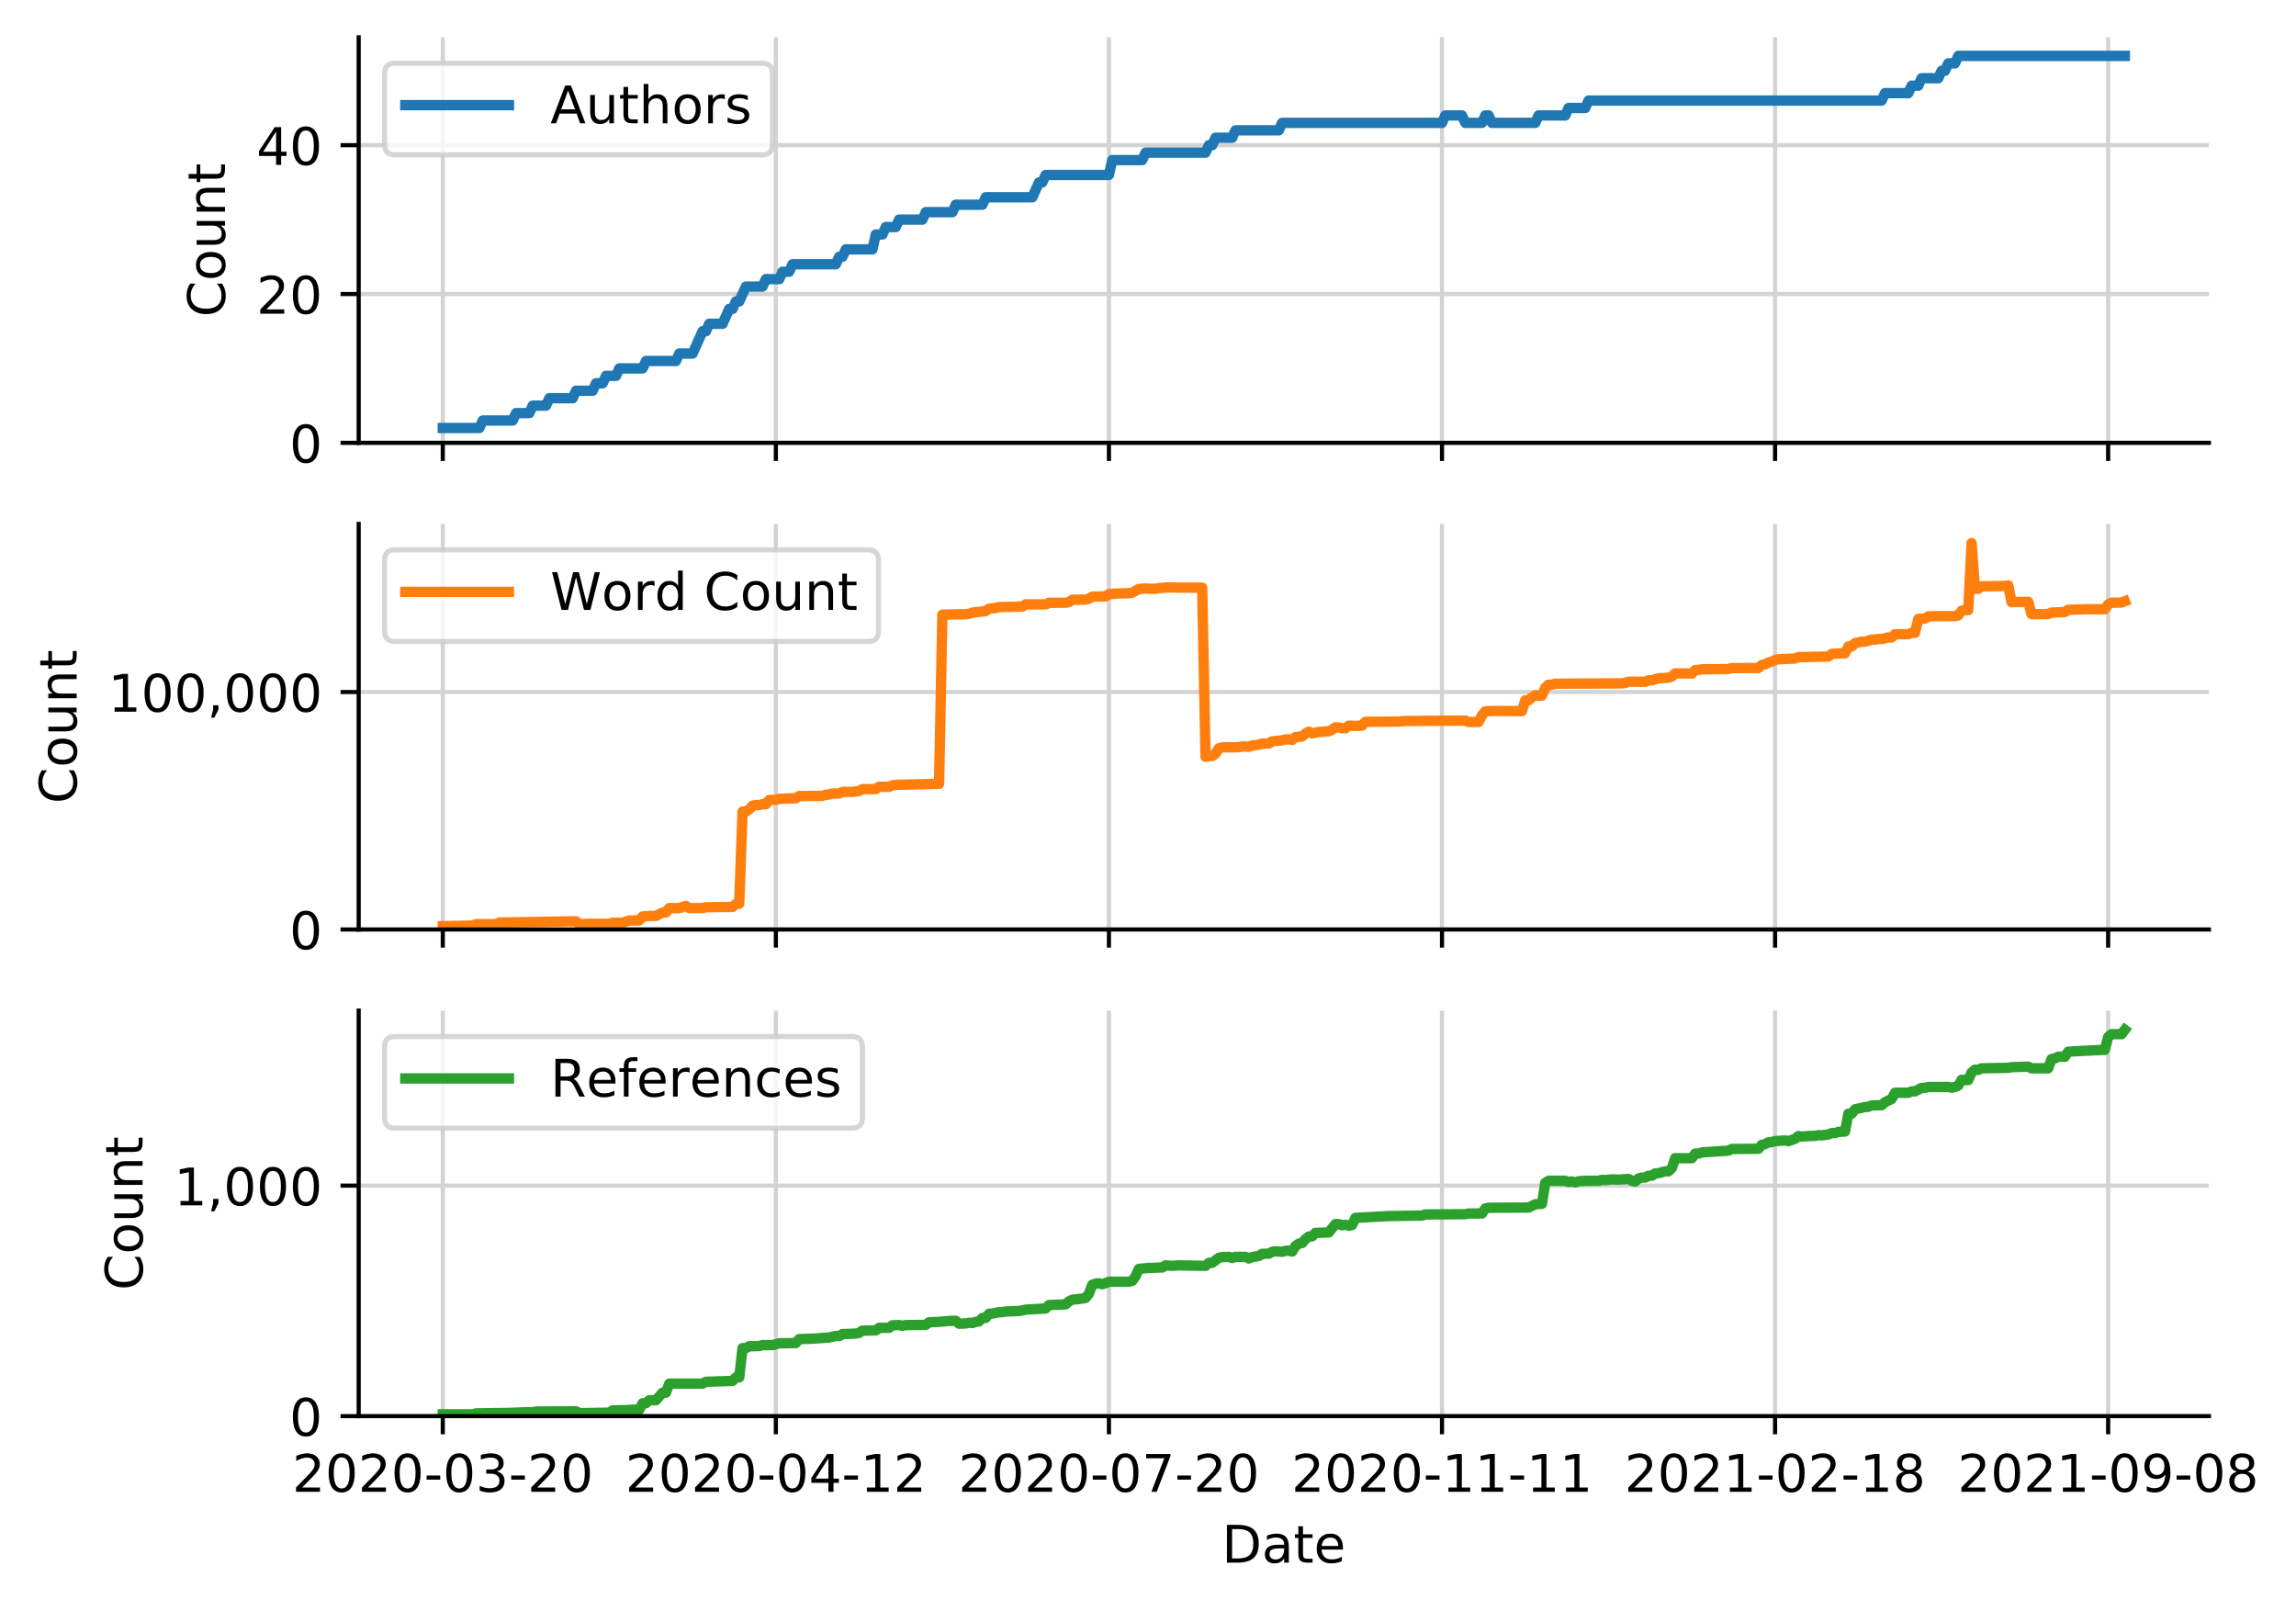 <?xml version="1.0" encoding="utf-8" standalone="no"?>
<!DOCTYPE svg PUBLIC "-//W3C//DTD SVG 1.1//EN"
  "http://www.w3.org/Graphics/SVG/1.1/DTD/svg11.dtd">
<!-- Created with matplotlib (https://matplotlib.org/) -->
<svg height="310.868pt" version="1.1" viewBox="0 0 443.162 310.868" width="443.162pt" xmlns="http://www.w3.org/2000/svg" xmlns:xlink="http://www.w3.org/1999/xlink">
 <defs>
  <style type="text/css">
*{stroke-linecap:butt;stroke-linejoin:round;}
  </style>
 </defs>
 <g id="figure_1">
  <g id="patch_1">
   <path d="M 0 310.868 
L 443.162 310.868 
L 443.162 0 
L 0 0 
z
" style="fill:#ffffff;"/>
  </g>
  <g id="axes_1">
   <g id="patch_2">
    <path d="M 69.231 85.468 
L 426.351 85.468 
L 426.351 7.2 
L 69.231 7.2 
z
" style="fill:#ffffff;"/>
   </g>
   <g id="matplotlib.axis_1">
    <g id="xtick_1">
     <g id="line2d_1">
      <path clip-path="url(#pc5d08b045d)" d="M 85.464 85.468 
L 85.464 7.2 
" style="fill:none;stroke:#d3d3d3;stroke-linecap:square;stroke-width:0.8;"/>
     </g>
     <g id="line2d_2">
      <defs>
       <path d="M 0 0 
L 0 3.5 
" id="m81f3819a8d" style="stroke:#000000;stroke-width:0.8;"/>
      </defs>
      <g>
       <use style="stroke:#000000;stroke-width:0.8;" x="85.464" xlink:href="#m81f3819a8d" y="85.468"/>
      </g>
     </g>
    </g>
    <g id="xtick_2">
     <g id="line2d_3">
      <path clip-path="url(#pc5d08b045d)" d="M 149.752 85.468 
L 149.752 7.2 
" style="fill:none;stroke:#d3d3d3;stroke-linecap:square;stroke-width:0.8;"/>
     </g>
     <g id="line2d_4">
      <g>
       <use style="stroke:#000000;stroke-width:0.8;" x="149.752" xlink:href="#m81f3819a8d" y="85.468"/>
      </g>
     </g>
    </g>
    <g id="xtick_3">
     <g id="line2d_5">
      <path clip-path="url(#pc5d08b045d)" d="M 214.04 85.468 
L 214.04 7.2 
" style="fill:none;stroke:#d3d3d3;stroke-linecap:square;stroke-width:0.8;"/>
     </g>
     <g id="line2d_6">
      <g>
       <use style="stroke:#000000;stroke-width:0.8;" x="214.04" xlink:href="#m81f3819a8d" y="85.468"/>
      </g>
     </g>
    </g>
    <g id="xtick_4">
     <g id="line2d_7">
      <path clip-path="url(#pc5d08b045d)" d="M 278.328 85.468 
L 278.328 7.2 
" style="fill:none;stroke:#d3d3d3;stroke-linecap:square;stroke-width:0.8;"/>
     </g>
     <g id="line2d_8">
      <g>
       <use style="stroke:#000000;stroke-width:0.8;" x="278.328" xlink:href="#m81f3819a8d" y="85.468"/>
      </g>
     </g>
    </g>
    <g id="xtick_5">
     <g id="line2d_9">
      <path clip-path="url(#pc5d08b045d)" d="M 342.616 85.468 
L 342.616 7.2 
" style="fill:none;stroke:#d3d3d3;stroke-linecap:square;stroke-width:0.8;"/>
     </g>
     <g id="line2d_10">
      <g>
       <use style="stroke:#000000;stroke-width:0.8;" x="342.616" xlink:href="#m81f3819a8d" y="85.468"/>
      </g>
     </g>
    </g>
    <g id="xtick_6">
     <g id="line2d_11">
      <path clip-path="url(#pc5d08b045d)" d="M 406.904 85.468 
L 406.904 7.2 
" style="fill:none;stroke:#d3d3d3;stroke-linecap:square;stroke-width:0.8;"/>
     </g>
     <g id="line2d_12">
      <g>
       <use style="stroke:#000000;stroke-width:0.8;" x="406.904" xlink:href="#m81f3819a8d" y="85.468"/>
      </g>
     </g>
    </g>
   </g>
   <g id="matplotlib.axis_2">
    <g id="ytick_1">
     <g id="line2d_13">
      <path clip-path="url(#pc5d08b045d)" d="M 69.231 85.468 
L 426.351 85.468 
" style="fill:none;stroke:#d3d3d3;stroke-linecap:square;stroke-width:0.8;"/>
     </g>
     <g id="line2d_14">
      <defs>
       <path d="M 0 0 
L -3.5 0 
" id="mcc46176c40" style="stroke:#000000;stroke-width:0.8;"/>
      </defs>
      <g>
       <use style="stroke:#000000;stroke-width:0.8;" x="69.231" xlink:href="#mcc46176c40" y="85.468"/>
      </g>
     </g>
     <g id="text_1">
      <!-- 0 -->
      <defs>
       <path d="M 31.781 66.406 
Q 24.172 66.406 20.328 58.906 
Q 16.5 51.422 16.5 36.375 
Q 16.5 21.391 20.328 13.891 
Q 24.172 6.391 31.781 6.391 
Q 39.453 6.391 43.281 13.891 
Q 47.125 21.391 47.125 36.375 
Q 47.125 51.422 43.281 58.906 
Q 39.453 66.406 31.781 66.406 
z
M 31.781 74.219 
Q 44.047 74.219 50.516 64.516 
Q 56.984 54.828 56.984 36.375 
Q 56.984 17.969 50.516 8.266 
Q 44.047 -1.422 31.781 -1.422 
Q 19.531 -1.422 13.062 8.266 
Q 6.594 17.969 6.594 36.375 
Q 6.594 54.828 13.062 64.516 
Q 19.531 74.219 31.781 74.219 
z
" id="DejaVuSans-48"/>
      </defs>
      <g transform="translate(55.869 89.267)scale(0.1 -0.1)">
       <use xlink:href="#DejaVuSans-48"/>
      </g>
     </g>
    </g>
    <g id="ytick_2">
     <g id="line2d_15">
      <path clip-path="url(#pc5d08b045d)" d="M 69.231 56.746 
L 426.351 56.746 
" style="fill:none;stroke:#d3d3d3;stroke-linecap:square;stroke-width:0.8;"/>
     </g>
     <g id="line2d_16">
      <g>
       <use style="stroke:#000000;stroke-width:0.8;" x="69.231" xlink:href="#mcc46176c40" y="56.746"/>
      </g>
     </g>
     <g id="text_2">
      <!-- 20 -->
      <defs>
       <path d="M 19.188 8.297 
L 53.609 8.297 
L 53.609 0 
L 7.328 0 
L 7.328 8.297 
Q 12.938 14.109 22.625 23.891 
Q 32.328 33.688 34.812 36.531 
Q 39.547 41.844 41.422 45.531 
Q 43.312 49.219 43.312 52.781 
Q 43.312 58.594 39.234 62.25 
Q 35.156 65.922 28.609 65.922 
Q 23.969 65.922 18.812 64.312 
Q 13.672 62.703 7.812 59.422 
L 7.812 69.391 
Q 13.766 71.781 18.938 73 
Q 24.125 74.219 28.422 74.219 
Q 39.75 74.219 46.484 68.547 
Q 53.219 62.891 53.219 53.422 
Q 53.219 48.922 51.531 44.891 
Q 49.859 40.875 45.406 35.406 
Q 44.188 33.984 37.641 27.219 
Q 31.109 20.453 19.188 8.297 
z
" id="DejaVuSans-50"/>
      </defs>
      <g transform="translate(49.506 60.545)scale(0.1 -0.1)">
       <use xlink:href="#DejaVuSans-50"/>
       <use x="63.623" xlink:href="#DejaVuSans-48"/>
      </g>
     </g>
    </g>
    <g id="ytick_3">
     <g id="line2d_17">
      <path clip-path="url(#pc5d08b045d)" d="M 69.231 28.024 
L 426.351 28.024 
" style="fill:none;stroke:#d3d3d3;stroke-linecap:square;stroke-width:0.8;"/>
     </g>
     <g id="line2d_18">
      <g>
       <use style="stroke:#000000;stroke-width:0.8;" x="69.231" xlink:href="#mcc46176c40" y="28.024"/>
      </g>
     </g>
     <g id="text_3">
      <!-- 40 -->
      <defs>
       <path d="M 37.797 64.312 
L 12.891 25.391 
L 37.797 25.391 
z
M 35.203 72.906 
L 47.609 72.906 
L 47.609 25.391 
L 58.016 25.391 
L 58.016 17.188 
L 47.609 17.188 
L 47.609 0 
L 37.797 0 
L 37.797 17.188 
L 4.891 17.188 
L 4.891 26.703 
z
" id="DejaVuSans-52"/>
      </defs>
      <g transform="translate(49.506 31.823)scale(0.1 -0.1)">
       <use xlink:href="#DejaVuSans-52"/>
       <use x="63.623" xlink:href="#DejaVuSans-48"/>
      </g>
     </g>
    </g>
    <g id="text_4">
     <!-- Count -->
     <defs>
      <path d="M 64.406 67.281 
L 64.406 56.891 
Q 59.422 61.531 53.781 63.812 
Q 48.141 66.109 41.797 66.109 
Q 29.297 66.109 22.656 58.469 
Q 16.016 50.828 16.016 36.375 
Q 16.016 21.969 22.656 14.328 
Q 29.297 6.688 41.797 6.688 
Q 48.141 6.688 53.781 8.984 
Q 59.422 11.281 64.406 15.922 
L 64.406 5.609 
Q 59.234 2.094 53.438 0.328 
Q 47.656 -1.422 41.219 -1.422 
Q 24.656 -1.422 15.125 8.703 
Q 5.609 18.844 5.609 36.375 
Q 5.609 53.953 15.125 64.078 
Q 24.656 74.219 41.219 74.219 
Q 47.75 74.219 53.531 72.484 
Q 59.328 70.75 64.406 67.281 
z
" id="DejaVuSans-67"/>
      <path d="M 30.609 48.391 
Q 23.391 48.391 19.188 42.75 
Q 14.984 37.109 14.984 27.297 
Q 14.984 17.484 19.156 11.844 
Q 23.344 6.203 30.609 6.203 
Q 37.797 6.203 41.984 11.859 
Q 46.188 17.531 46.188 27.297 
Q 46.188 37.016 41.984 42.703 
Q 37.797 48.391 30.609 48.391 
z
M 30.609 56 
Q 42.328 56 49.016 48.375 
Q 55.719 40.766 55.719 27.297 
Q 55.719 13.875 49.016 6.219 
Q 42.328 -1.422 30.609 -1.422 
Q 18.844 -1.422 12.172 6.219 
Q 5.516 13.875 5.516 27.297 
Q 5.516 40.766 12.172 48.375 
Q 18.844 56 30.609 56 
z
" id="DejaVuSans-111"/>
      <path d="M 8.5 21.578 
L 8.5 54.688 
L 17.484 54.688 
L 17.484 21.922 
Q 17.484 14.156 20.5 10.266 
Q 23.531 6.391 29.594 6.391 
Q 36.859 6.391 41.078 11.031 
Q 45.312 15.672 45.312 23.688 
L 45.312 54.688 
L 54.297 54.688 
L 54.297 0 
L 45.312 0 
L 45.312 8.406 
Q 42.047 3.422 37.719 1 
Q 33.406 -1.422 27.688 -1.422 
Q 18.266 -1.422 13.375 4.438 
Q 8.5 10.297 8.5 21.578 
z
M 31.109 56 
z
" id="DejaVuSans-117"/>
      <path d="M 54.891 33.016 
L 54.891 0 
L 45.906 0 
L 45.906 32.719 
Q 45.906 40.484 42.875 44.328 
Q 39.844 48.188 33.797 48.188 
Q 26.516 48.188 22.312 43.547 
Q 18.109 38.922 18.109 30.906 
L 18.109 0 
L 9.078 0 
L 9.078 54.688 
L 18.109 54.688 
L 18.109 46.188 
Q 21.344 51.125 25.703 53.562 
Q 30.078 56 35.797 56 
Q 45.219 56 50.047 50.172 
Q 54.891 44.344 54.891 33.016 
z
" id="DejaVuSans-110"/>
      <path d="M 18.312 70.219 
L 18.312 54.688 
L 36.812 54.688 
L 36.812 47.703 
L 18.312 47.703 
L 18.312 18.016 
Q 18.312 11.328 20.141 9.422 
Q 21.969 7.516 27.594 7.516 
L 36.812 7.516 
L 36.812 0 
L 27.594 0 
Q 17.188 0 13.234 3.875 
Q 9.281 7.766 9.281 18.016 
L 9.281 47.703 
L 2.688 47.703 
L 2.688 54.688 
L 9.281 54.688 
L 9.281 70.219 
z
" id="DejaVuSans-116"/>
     </defs>
     <g transform="translate(43.427 61.183)rotate(-90)scale(0.1 -0.1)">
      <use xlink:href="#DejaVuSans-67"/>
      <use x="69.824" xlink:href="#DejaVuSans-111"/>
      <use x="131.006" xlink:href="#DejaVuSans-117"/>
      <use x="194.385" xlink:href="#DejaVuSans-110"/>
      <use x="257.764" xlink:href="#DejaVuSans-116"/>
     </g>
    </g>
   </g>
   <g id="line2d_19">
    <path clip-path="url(#pc5d08b045d)" d="M 85.464 82.596 
L 92.536 82.596 
L 93.179 81.16 
L 98.964 81.16 
L 99.607 79.724 
L 102.179 79.724 
L 102.822 78.288 
L 105.393 78.288 
L 106.036 76.852 
L 110.536 76.852 
L 111.179 75.415 
L 114.394 75.415 
L 115.036 73.979 
L 116.322 73.979 
L 116.965 72.543 
L 118.894 72.543 
L 119.537 71.107 
L 124.037 71.107 
L 124.68 69.671 
L 130.466 69.671 
L 131.108 68.235 
L 133.68 68.235 
L 135.609 63.927 
L 136.252 63.927 
L 136.894 62.49 
L 139.466 62.49 
L 140.752 59.618 
L 141.395 59.618 
L 142.037 58.182 
L 142.68 58.182 
L 143.966 55.31 
L 147.18 55.31 
L 147.823 53.874 
L 150.395 53.874 
L 151.038 52.438 
L 152.324 52.438 
L 152.966 51.001 
L 161.324 51.001 
L 161.967 49.565 
L 162.61 49.565 
L 163.252 48.129 
L 168.396 48.129 
L 169.038 45.257 
L 170.324 45.257 
L 170.967 43.821 
L 172.896 43.821 
L 173.539 42.385 
L 178.039 42.385 
L 178.682 40.949 
L 183.825 40.949 
L 184.468 39.513 
L 189.611 39.513 
L 190.253 38.076 
L 199.254 38.076 
L 200.54 35.204 
L 201.182 35.204 
L 201.825 33.768 
L 214.04 33.768 
L 214.683 30.896 
L 220.469 30.896 
L 221.112 29.46 
L 232.684 29.46 
L 233.326 28.024 
L 233.969 28.024 
L 234.612 26.588 
L 237.827 26.588 
L 238.469 25.151 
L 246.827 25.151 
L 247.47 23.715 
L 278.328 23.715 
L 278.971 22.279 
L 282.185 22.279 
L 282.828 23.715 
L 286.043 23.715 
L 286.686 22.279 
L 287.328 22.279 
L 287.971 23.715 
L 296.329 23.715 
L 296.972 22.279 
L 302.115 22.279 
L 302.758 20.843 
L 305.972 20.843 
L 306.615 19.407 
L 363.188 19.407 
L 363.831 17.971 
L 368.331 17.971 
L 368.974 16.535 
L 370.26 16.535 
L 370.903 15.099 
L 374.117 15.099 
L 374.76 13.663 
L 375.403 13.663 
L 376.046 12.226 
L 377.332 12.226 
L 377.975 10.79 
L 410.119 10.79 
L 410.119 10.79 
" style="fill:none;stroke:#1f77b4;stroke-linecap:square;stroke-width:2;"/>
   </g>
   <g id="patch_3">
    <path d="M 69.231 85.468 
L 69.231 7.2 
" style="fill:none;stroke:#000000;stroke-linecap:square;stroke-linejoin:miter;stroke-width:0.8;"/>
   </g>
   <g id="patch_4">
    <path d="M 69.231 85.468 
L 426.351 85.468 
" style="fill:none;stroke:#000000;stroke-linecap:square;stroke-linejoin:miter;stroke-width:0.8;"/>
   </g>
   <g id="legend_1">
    <g id="patch_5">
     <path d="M 76.231 29.878 
L 147.106 29.878 
Q 149.106 29.878 149.106 27.878 
L 149.106 14.2 
Q 149.106 12.2 147.106 12.2 
L 76.231 12.2 
Q 74.231 12.2 74.231 14.2 
L 74.231 27.878 
Q 74.231 29.878 76.231 29.878 
z
" style="fill:#ffffff;opacity:0.8;stroke:#cccccc;stroke-linejoin:miter;"/>
    </g>
    <g id="line2d_20">
     <path d="M 78.231 20.298 
L 98.231 20.298 
" style="fill:none;stroke:#1f77b4;stroke-linecap:square;stroke-width:2;"/>
    </g>
    <g id="line2d_21"/>
    <g id="text_5">
     <!-- Authors -->
     <defs>
      <path d="M 34.188 63.188 
L 20.797 26.906 
L 47.609 26.906 
z
M 28.609 72.906 
L 39.797 72.906 
L 67.578 0 
L 57.328 0 
L 50.688 18.703 
L 17.828 18.703 
L 11.188 0 
L 0.781 0 
z
" id="DejaVuSans-65"/>
      <path d="M 54.891 33.016 
L 54.891 0 
L 45.906 0 
L 45.906 32.719 
Q 45.906 40.484 42.875 44.328 
Q 39.844 48.188 33.797 48.188 
Q 26.516 48.188 22.312 43.547 
Q 18.109 38.922 18.109 30.906 
L 18.109 0 
L 9.078 0 
L 9.078 75.984 
L 18.109 75.984 
L 18.109 46.188 
Q 21.344 51.125 25.703 53.562 
Q 30.078 56 35.797 56 
Q 45.219 56 50.047 50.172 
Q 54.891 44.344 54.891 33.016 
z
" id="DejaVuSans-104"/>
      <path d="M 41.109 46.297 
Q 39.594 47.172 37.812 47.578 
Q 36.031 48 33.891 48 
Q 26.266 48 22.188 43.047 
Q 18.109 38.094 18.109 28.812 
L 18.109 0 
L 9.078 0 
L 9.078 54.688 
L 18.109 54.688 
L 18.109 46.188 
Q 20.953 51.172 25.484 53.578 
Q 30.031 56 36.531 56 
Q 37.453 56 38.578 55.875 
Q 39.703 55.766 41.062 55.516 
z
" id="DejaVuSans-114"/>
      <path d="M 44.281 53.078 
L 44.281 44.578 
Q 40.484 46.531 36.375 47.5 
Q 32.281 48.484 27.875 48.484 
Q 21.188 48.484 17.844 46.438 
Q 14.5 44.391 14.5 40.281 
Q 14.5 37.156 16.891 35.375 
Q 19.281 33.594 26.516 31.984 
L 29.594 31.297 
Q 39.156 29.25 43.188 25.516 
Q 47.219 21.781 47.219 15.094 
Q 47.219 7.469 41.188 3.016 
Q 35.156 -1.422 24.609 -1.422 
Q 20.219 -1.422 15.453 -0.562 
Q 10.688 0.297 5.422 2 
L 5.422 11.281 
Q 10.406 8.688 15.234 7.391 
Q 20.062 6.109 24.812 6.109 
Q 31.156 6.109 34.562 8.281 
Q 37.984 10.453 37.984 14.406 
Q 37.984 18.062 35.516 20.016 
Q 33.062 21.969 24.703 23.781 
L 21.578 24.516 
Q 13.234 26.266 9.516 29.906 
Q 5.812 33.547 5.812 39.891 
Q 5.812 47.609 11.281 51.797 
Q 16.75 56 26.812 56 
Q 31.781 56 36.172 55.266 
Q 40.578 54.547 44.281 53.078 
z
" id="DejaVuSans-115"/>
     </defs>
     <g transform="translate(106.231 23.798)scale(0.1 -0.1)">
      <use xlink:href="#DejaVuSans-65"/>
      <use x="68.408" xlink:href="#DejaVuSans-117"/>
      <use x="131.787" xlink:href="#DejaVuSans-116"/>
      <use x="170.996" xlink:href="#DejaVuSans-104"/>
      <use x="234.375" xlink:href="#DejaVuSans-111"/>
      <use x="295.557" xlink:href="#DejaVuSans-114"/>
      <use x="336.67" xlink:href="#DejaVuSans-115"/>
     </g>
    </g>
   </g>
  </g>
  <g id="axes_2">
   <g id="patch_6">
    <path d="M 69.231 179.39 
L 426.351 179.39 
L 426.351 101.122 
L 69.231 101.122 
z
" style="fill:#ffffff;"/>
   </g>
   <g id="matplotlib.axis_3">
    <g id="xtick_7">
     <g id="line2d_22">
      <path clip-path="url(#p8b13de4928)" d="M 85.464 179.39 
L 85.464 101.122 
" style="fill:none;stroke:#d3d3d3;stroke-linecap:square;stroke-width:0.8;"/>
     </g>
     <g id="line2d_23">
      <g>
       <use style="stroke:#000000;stroke-width:0.8;" x="85.464" xlink:href="#m81f3819a8d" y="179.39"/>
      </g>
     </g>
    </g>
    <g id="xtick_8">
     <g id="line2d_24">
      <path clip-path="url(#p8b13de4928)" d="M 149.752 179.39 
L 149.752 101.122 
" style="fill:none;stroke:#d3d3d3;stroke-linecap:square;stroke-width:0.8;"/>
     </g>
     <g id="line2d_25">
      <g>
       <use style="stroke:#000000;stroke-width:0.8;" x="149.752" xlink:href="#m81f3819a8d" y="179.39"/>
      </g>
     </g>
    </g>
    <g id="xtick_9">
     <g id="line2d_26">
      <path clip-path="url(#p8b13de4928)" d="M 214.04 179.39 
L 214.04 101.122 
" style="fill:none;stroke:#d3d3d3;stroke-linecap:square;stroke-width:0.8;"/>
     </g>
     <g id="line2d_27">
      <g>
       <use style="stroke:#000000;stroke-width:0.8;" x="214.04" xlink:href="#m81f3819a8d" y="179.39"/>
      </g>
     </g>
    </g>
    <g id="xtick_10">
     <g id="line2d_28">
      <path clip-path="url(#p8b13de4928)" d="M 278.328 179.39 
L 278.328 101.122 
" style="fill:none;stroke:#d3d3d3;stroke-linecap:square;stroke-width:0.8;"/>
     </g>
     <g id="line2d_29">
      <g>
       <use style="stroke:#000000;stroke-width:0.8;" x="278.328" xlink:href="#m81f3819a8d" y="179.39"/>
      </g>
     </g>
    </g>
    <g id="xtick_11">
     <g id="line2d_30">
      <path clip-path="url(#p8b13de4928)" d="M 342.616 179.39 
L 342.616 101.122 
" style="fill:none;stroke:#d3d3d3;stroke-linecap:square;stroke-width:0.8;"/>
     </g>
     <g id="line2d_31">
      <g>
       <use style="stroke:#000000;stroke-width:0.8;" x="342.616" xlink:href="#m81f3819a8d" y="179.39"/>
      </g>
     </g>
    </g>
    <g id="xtick_12">
     <g id="line2d_32">
      <path clip-path="url(#p8b13de4928)" d="M 406.904 179.39 
L 406.904 101.122 
" style="fill:none;stroke:#d3d3d3;stroke-linecap:square;stroke-width:0.8;"/>
     </g>
     <g id="line2d_33">
      <g>
       <use style="stroke:#000000;stroke-width:0.8;" x="406.904" xlink:href="#m81f3819a8d" y="179.39"/>
      </g>
     </g>
    </g>
   </g>
   <g id="matplotlib.axis_4">
    <g id="ytick_4">
     <g id="line2d_34">
      <path clip-path="url(#p8b13de4928)" d="M 69.231 179.39 
L 426.351 179.39 
" style="fill:none;stroke:#d3d3d3;stroke-linecap:square;stroke-width:0.8;"/>
     </g>
     <g id="line2d_35">
      <g>
       <use style="stroke:#000000;stroke-width:0.8;" x="69.231" xlink:href="#mcc46176c40" y="179.39"/>
      </g>
     </g>
     <g id="text_6">
      <!-- 0 -->
      <g transform="translate(55.869 183.189)scale(0.1 -0.1)">
       <use xlink:href="#DejaVuSans-48"/>
      </g>
     </g>
    </g>
    <g id="ytick_5">
     <g id="line2d_36">
      <path clip-path="url(#p8b13de4928)" d="M 69.231 133.556 
L 426.351 133.556 
" style="fill:none;stroke:#d3d3d3;stroke-linecap:square;stroke-width:0.8;"/>
     </g>
     <g id="line2d_37">
      <g>
       <use style="stroke:#000000;stroke-width:0.8;" x="69.231" xlink:href="#mcc46176c40" y="133.556"/>
      </g>
     </g>
     <g id="text_7">
      <!-- 100,000 -->
      <defs>
       <path d="M 12.406 8.297 
L 28.516 8.297 
L 28.516 63.922 
L 10.984 60.406 
L 10.984 69.391 
L 28.422 72.906 
L 38.281 72.906 
L 38.281 8.297 
L 54.391 8.297 
L 54.391 0 
L 12.406 0 
z
" id="DejaVuSans-49"/>
       <path d="M 11.719 12.406 
L 22.016 12.406 
L 22.016 4 
L 14.016 -11.625 
L 7.719 -11.625 
L 11.719 4 
z
" id="DejaVuSans-44"/>
      </defs>
      <g transform="translate(20.878 137.355)scale(0.1 -0.1)">
       <use xlink:href="#DejaVuSans-49"/>
       <use x="63.623" xlink:href="#DejaVuSans-48"/>
       <use x="127.246" xlink:href="#DejaVuSans-48"/>
       <use x="190.869" xlink:href="#DejaVuSans-44"/>
       <use x="222.656" xlink:href="#DejaVuSans-48"/>
       <use x="286.279" xlink:href="#DejaVuSans-48"/>
       <use x="349.902" xlink:href="#DejaVuSans-48"/>
      </g>
     </g>
    </g>
    <g id="text_8">
     <!-- Count -->
     <g transform="translate(14.798 155.104)rotate(-90)scale(0.1 -0.1)">
      <use xlink:href="#DejaVuSans-67"/>
      <use x="69.824" xlink:href="#DejaVuSans-111"/>
      <use x="131.006" xlink:href="#DejaVuSans-117"/>
      <use x="194.385" xlink:href="#DejaVuSans-110"/>
      <use x="257.764" xlink:href="#DejaVuSans-116"/>
     </g>
    </g>
   </g>
   <g id="line2d_38">
    <path clip-path="url(#p8b13de4928)" d="M 85.464 178.751 
L 89.964 178.656 
L 91.25 178.632 
L 91.893 178.359 
L 95.75 178.359 
L 96.393 178.053 
L 111.179 177.806 
L 111.822 178.336 
L 113.751 178.288 
L 117.608 178.288 
L 118.251 178.083 
L 120.18 178.083 
L 121.465 177.654 
L 123.394 177.65 
L 124.037 176.88 
L 125.323 176.781 
L 126.608 176.767 
L 127.894 176.111 
L 128.537 176.099 
L 129.18 175.261 
L 131.108 175.261 
L 132.394 174.847 
L 133.037 175.261 
L 135.609 175.261 
L 136.252 175.104 
L 141.395 175.041 
L 142.037 174.472 
L 142.68 174.427 
L 143.323 156.634 
L 143.966 156.634 
L 144.609 156.206 
L 145.252 155.501 
L 145.895 155.375 
L 146.538 155.373 
L 147.18 155.206 
L 147.823 155.206 
L 148.466 154.394 
L 149.752 154.374 
L 150.395 154.162 
L 153.609 154.07 
L 154.252 153.641 
L 158.752 153.598 
L 159.395 153.378 
L 160.038 153.34 
L 160.681 153.151 
L 161.967 153.151 
L 162.61 152.839 
L 164.538 152.826 
L 165.824 152.657 
L 166.467 152.301 
L 169.038 152.294 
L 169.681 151.849 
L 171.61 151.849 
L 172.253 151.555 
L 173.539 151.457 
L 179.324 151.333 
L 181.253 151.265 
L 181.896 118.625 
L 186.396 118.544 
L 187.039 118.471 
L 187.682 118.232 
L 190.253 117.953 
L 190.896 117.469 
L 192.182 117.335 
L 192.825 117.168 
L 197.325 117.075 
L 197.968 116.643 
L 201.825 116.642 
L 202.468 116.341 
L 205.683 116.323 
L 206.325 116.189 
L 206.968 115.752 
L 209.54 115.731 
L 210.183 115.546 
L 210.826 115.156 
L 212.754 115.116 
L 213.397 115.116 
L 214.04 114.659 
L 215.326 114.568 
L 217.254 114.501 
L 217.897 114.5 
L 218.54 114.38 
L 219.826 113.662 
L 221.112 113.582 
L 223.04 113.65 
L 223.683 113.488 
L 224.326 113.489 
L 224.969 113.377 
L 228.183 113.41 
L 232.041 113.417 
L 232.684 146.056 
L 233.326 145.912 
L 233.969 145.912 
L 234.612 145.45 
L 235.255 144.435 
L 235.898 144.244 
L 239.112 144.215 
L 239.755 144.054 
L 241.041 144.126 
L 241.684 143.887 
L 242.97 143.732 
L 243.613 143.502 
L 244.898 143.5 
L 245.541 143.073 
L 247.47 142.88 
L 248.113 142.713 
L 248.756 142.698 
L 249.398 142.802 
L 250.041 142.267 
L 251.327 142.143 
L 251.97 141.572 
L 252.613 141.209 
L 253.256 141.536 
L 254.541 141.26 
L 255.184 141.26 
L 255.827 141.142 
L 256.47 141.142 
L 257.113 140.848 
L 257.756 140.385 
L 258.399 140.386 
L 259.042 140.554 
L 259.685 140.555 
L 260.327 140.052 
L 261.613 140.098 
L 262.899 140.054 
L 263.542 139.304 
L 269.971 139.261 
L 271.256 139.149 
L 282.828 139.074 
L 283.471 139.339 
L 285.4 139.339 
L 286.043 138.051 
L 286.686 137.272 
L 288.614 137.212 
L 293.757 137.25 
L 294.4 135.169 
L 295.043 135.169 
L 295.686 134.584 
L 296.329 134.189 
L 296.972 134.279 
L 297.614 134.251 
L 298.257 132.737 
L 298.9 132.138 
L 299.543 132.137 
L 300.186 131.956 
L 313.044 131.888 
L 313.686 131.798 
L 314.329 131.572 
L 317.544 131.585 
L 318.187 131.295 
L 318.83 131.295 
L 320.115 130.904 
L 322.044 130.8 
L 322.687 130.574 
L 323.33 129.962 
L 326.544 129.991 
L 327.187 129.318 
L 327.83 129.318 
L 328.473 129.171 
L 333.616 129.12 
L 334.259 128.94 
L 339.402 128.923 
L 340.045 128.336 
L 340.687 128.202 
L 341.33 127.867 
L 341.973 127.697 
L 342.616 127.387 
L 343.259 127.232 
L 346.473 127.094 
L 347.116 126.826 
L 352.902 126.716 
L 353.545 126.197 
L 355.474 126.092 
L 356.117 126.083 
L 356.759 124.77 
L 357.402 124.77 
L 358.045 124.125 
L 359.331 123.835 
L 359.974 123.835 
L 361.26 123.45 
L 361.903 123.45 
L 362.545 123.33 
L 363.188 123.33 
L 364.474 123.031 
L 365.117 123.031 
L 365.76 122.398 
L 368.331 122.399 
L 368.974 122.125 
L 369.617 122.125 
L 370.26 119.456 
L 371.546 119.374 
L 372.189 118.963 
L 374.117 118.912 
L 377.332 118.912 
L 377.975 118.758 
L 378.617 117.871 
L 379.26 117.75 
L 379.903 117.75 
L 380.546 104.818 
L 381.189 113.619 
L 381.832 113.638 
L 382.475 113.161 
L 386.975 113.1 
L 387.618 112.983 
L 388.261 116.207 
L 391.475 116.152 
L 392.118 118.535 
L 395.332 118.517 
L 395.975 118.225 
L 398.547 118.121 
L 399.19 117.693 
L 402.404 117.592 
L 406.261 117.572 
L 406.904 116.66 
L 407.547 116.323 
L 409.476 116.294 
L 410.119 116.041 
L 410.119 116.041 
" style="fill:none;stroke:#ff7f0e;stroke-linecap:square;stroke-width:2;"/>
   </g>
   <g id="patch_7">
    <path d="M 69.231 179.39 
L 69.231 101.122 
" style="fill:none;stroke:#000000;stroke-linecap:square;stroke-linejoin:miter;stroke-width:0.8;"/>
   </g>
   <g id="patch_8">
    <path d="M 69.231 179.39 
L 426.351 179.39 
" style="fill:none;stroke:#000000;stroke-linecap:square;stroke-linejoin:miter;stroke-width:0.8;"/>
   </g>
   <g id="legend_2">
    <g id="patch_9">
     <path d="M 76.231 123.8 
L 167.562 123.8 
Q 169.562 123.8 169.562 121.8 
L 169.562 108.122 
Q 169.562 106.122 167.562 106.122 
L 76.231 106.122 
Q 74.231 106.122 74.231 108.122 
L 74.231 121.8 
Q 74.231 123.8 76.231 123.8 
z
" style="fill:#ffffff;opacity:0.8;stroke:#cccccc;stroke-linejoin:miter;"/>
    </g>
    <g id="line2d_39">
     <path d="M 78.231 114.22 
L 98.231 114.22 
" style="fill:none;stroke:#ff7f0e;stroke-linecap:square;stroke-width:2;"/>
    </g>
    <g id="line2d_40"/>
    <g id="text_9">
     <!-- Word Count -->
     <defs>
      <path d="M 3.328 72.906 
L 13.281 72.906 
L 28.609 11.281 
L 43.891 72.906 
L 54.984 72.906 
L 70.312 11.281 
L 85.594 72.906 
L 95.609 72.906 
L 77.297 0 
L 64.891 0 
L 49.516 63.281 
L 33.984 0 
L 21.578 0 
z
" id="DejaVuSans-87"/>
      <path d="M 45.406 46.391 
L 45.406 75.984 
L 54.391 75.984 
L 54.391 0 
L 45.406 0 
L 45.406 8.203 
Q 42.578 3.328 38.25 0.953 
Q 33.938 -1.422 27.875 -1.422 
Q 17.969 -1.422 11.734 6.484 
Q 5.516 14.406 5.516 27.297 
Q 5.516 40.188 11.734 48.094 
Q 17.969 56 27.875 56 
Q 33.938 56 38.25 53.625 
Q 42.578 51.266 45.406 46.391 
z
M 14.797 27.297 
Q 14.797 17.391 18.875 11.75 
Q 22.953 6.109 30.078 6.109 
Q 37.203 6.109 41.297 11.75 
Q 45.406 17.391 45.406 27.297 
Q 45.406 37.203 41.297 42.844 
Q 37.203 48.484 30.078 48.484 
Q 22.953 48.484 18.875 42.844 
Q 14.797 37.203 14.797 27.297 
z
" id="DejaVuSans-100"/>
      <path id="DejaVuSans-32"/>
     </defs>
     <g transform="translate(106.231 117.72)scale(0.1 -0.1)">
      <use xlink:href="#DejaVuSans-87"/>
      <use x="98.799" xlink:href="#DejaVuSans-111"/>
      <use x="159.98" xlink:href="#DejaVuSans-114"/>
      <use x="201.078" xlink:href="#DejaVuSans-100"/>
      <use x="264.555" xlink:href="#DejaVuSans-32"/>
      <use x="296.342" xlink:href="#DejaVuSans-67"/>
      <use x="366.166" xlink:href="#DejaVuSans-111"/>
      <use x="427.348" xlink:href="#DejaVuSans-117"/>
      <use x="490.727" xlink:href="#DejaVuSans-110"/>
      <use x="554.105" xlink:href="#DejaVuSans-116"/>
     </g>
    </g>
   </g>
  </g>
  <g id="axes_3">
   <g id="patch_10">
    <path d="M 69.231 273.312 
L 426.351 273.312 
L 426.351 195.044 
L 69.231 195.044 
z
" style="fill:#ffffff;"/>
   </g>
   <g id="matplotlib.axis_5">
    <g id="xtick_13">
     <g id="line2d_41">
      <path clip-path="url(#pae00bcacdb)" d="M 85.464 273.312 
L 85.464 195.044 
" style="fill:none;stroke:#d3d3d3;stroke-linecap:square;stroke-width:0.8;"/>
     </g>
     <g id="line2d_42">
      <g>
       <use style="stroke:#000000;stroke-width:0.8;" x="85.464" xlink:href="#m81f3819a8d" y="273.312"/>
      </g>
     </g>
     <g id="text_10">
      <!-- 2020-03-20 -->
      <defs>
       <path d="M 4.891 31.391 
L 31.203 31.391 
L 31.203 23.391 
L 4.891 23.391 
z
" id="DejaVuSans-45"/>
       <path d="M 40.578 39.312 
Q 47.656 37.797 51.625 33 
Q 55.609 28.219 55.609 21.188 
Q 55.609 10.406 48.188 4.484 
Q 40.766 -1.422 27.094 -1.422 
Q 22.516 -1.422 17.656 -0.516 
Q 12.797 0.391 7.625 2.203 
L 7.625 11.719 
Q 11.719 9.328 16.594 8.109 
Q 21.484 6.891 26.812 6.891 
Q 36.078 6.891 40.938 10.547 
Q 45.797 14.203 45.797 21.188 
Q 45.797 27.641 41.281 31.266 
Q 36.766 34.906 28.719 34.906 
L 20.219 34.906 
L 20.219 43.016 
L 29.109 43.016 
Q 36.375 43.016 40.234 45.922 
Q 44.094 48.828 44.094 54.297 
Q 44.094 59.906 40.109 62.906 
Q 36.141 65.922 28.719 65.922 
Q 24.656 65.922 20.016 65.031 
Q 15.375 64.156 9.812 62.312 
L 9.812 71.094 
Q 15.438 72.656 20.344 73.438 
Q 25.25 74.219 29.594 74.219 
Q 40.828 74.219 47.359 69.109 
Q 53.906 64.016 53.906 55.328 
Q 53.906 49.266 50.438 45.094 
Q 46.969 40.922 40.578 39.312 
z
" id="DejaVuSans-51"/>
      </defs>
      <g transform="translate(56.406 287.91)scale(0.1 -0.1)">
       <use xlink:href="#DejaVuSans-50"/>
       <use x="63.623" xlink:href="#DejaVuSans-48"/>
       <use x="127.246" xlink:href="#DejaVuSans-50"/>
       <use x="190.869" xlink:href="#DejaVuSans-48"/>
       <use x="254.492" xlink:href="#DejaVuSans-45"/>
       <use x="290.576" xlink:href="#DejaVuSans-48"/>
       <use x="354.199" xlink:href="#DejaVuSans-51"/>
       <use x="417.822" xlink:href="#DejaVuSans-45"/>
       <use x="453.906" xlink:href="#DejaVuSans-50"/>
       <use x="517.529" xlink:href="#DejaVuSans-48"/>
      </g>
     </g>
    </g>
    <g id="xtick_14">
     <g id="line2d_43">
      <path clip-path="url(#pae00bcacdb)" d="M 149.752 273.312 
L 149.752 195.044 
" style="fill:none;stroke:#d3d3d3;stroke-linecap:square;stroke-width:0.8;"/>
     </g>
     <g id="line2d_44">
      <g>
       <use style="stroke:#000000;stroke-width:0.8;" x="149.752" xlink:href="#m81f3819a8d" y="273.312"/>
      </g>
     </g>
     <g id="text_11">
      <!-- 2020-04-12 -->
      <g transform="translate(120.694 287.91)scale(0.1 -0.1)">
       <use xlink:href="#DejaVuSans-50"/>
       <use x="63.623" xlink:href="#DejaVuSans-48"/>
       <use x="127.246" xlink:href="#DejaVuSans-50"/>
       <use x="190.869" xlink:href="#DejaVuSans-48"/>
       <use x="254.492" xlink:href="#DejaVuSans-45"/>
       <use x="290.576" xlink:href="#DejaVuSans-48"/>
       <use x="354.199" xlink:href="#DejaVuSans-52"/>
       <use x="417.822" xlink:href="#DejaVuSans-45"/>
       <use x="453.906" xlink:href="#DejaVuSans-49"/>
       <use x="517.529" xlink:href="#DejaVuSans-50"/>
      </g>
     </g>
    </g>
    <g id="xtick_15">
     <g id="line2d_45">
      <path clip-path="url(#pae00bcacdb)" d="M 214.04 273.312 
L 214.04 195.044 
" style="fill:none;stroke:#d3d3d3;stroke-linecap:square;stroke-width:0.8;"/>
     </g>
     <g id="line2d_46">
      <g>
       <use style="stroke:#000000;stroke-width:0.8;" x="214.04" xlink:href="#m81f3819a8d" y="273.312"/>
      </g>
     </g>
     <g id="text_12">
      <!-- 2020-07-20 -->
      <defs>
       <path d="M 8.203 72.906 
L 55.078 72.906 
L 55.078 68.703 
L 28.609 0 
L 18.312 0 
L 43.219 64.594 
L 8.203 64.594 
z
" id="DejaVuSans-55"/>
      </defs>
      <g transform="translate(184.982 287.91)scale(0.1 -0.1)">
       <use xlink:href="#DejaVuSans-50"/>
       <use x="63.623" xlink:href="#DejaVuSans-48"/>
       <use x="127.246" xlink:href="#DejaVuSans-50"/>
       <use x="190.869" xlink:href="#DejaVuSans-48"/>
       <use x="254.492" xlink:href="#DejaVuSans-45"/>
       <use x="290.576" xlink:href="#DejaVuSans-48"/>
       <use x="354.199" xlink:href="#DejaVuSans-55"/>
       <use x="417.822" xlink:href="#DejaVuSans-45"/>
       <use x="453.906" xlink:href="#DejaVuSans-50"/>
       <use x="517.529" xlink:href="#DejaVuSans-48"/>
      </g>
     </g>
    </g>
    <g id="xtick_16">
     <g id="line2d_47">
      <path clip-path="url(#pae00bcacdb)" d="M 278.328 273.312 
L 278.328 195.044 
" style="fill:none;stroke:#d3d3d3;stroke-linecap:square;stroke-width:0.8;"/>
     </g>
     <g id="line2d_48">
      <g>
       <use style="stroke:#000000;stroke-width:0.8;" x="278.328" xlink:href="#m81f3819a8d" y="273.312"/>
      </g>
     </g>
     <g id="text_13">
      <!-- 2020-11-11 -->
      <g transform="translate(249.27 287.91)scale(0.1 -0.1)">
       <use xlink:href="#DejaVuSans-50"/>
       <use x="63.623" xlink:href="#DejaVuSans-48"/>
       <use x="127.246" xlink:href="#DejaVuSans-50"/>
       <use x="190.869" xlink:href="#DejaVuSans-48"/>
       <use x="254.492" xlink:href="#DejaVuSans-45"/>
       <use x="290.576" xlink:href="#DejaVuSans-49"/>
       <use x="354.199" xlink:href="#DejaVuSans-49"/>
       <use x="417.822" xlink:href="#DejaVuSans-45"/>
       <use x="453.906" xlink:href="#DejaVuSans-49"/>
       <use x="517.529" xlink:href="#DejaVuSans-49"/>
      </g>
     </g>
    </g>
    <g id="xtick_17">
     <g id="line2d_49">
      <path clip-path="url(#pae00bcacdb)" d="M 342.616 273.312 
L 342.616 195.044 
" style="fill:none;stroke:#d3d3d3;stroke-linecap:square;stroke-width:0.8;"/>
     </g>
     <g id="line2d_50">
      <g>
       <use style="stroke:#000000;stroke-width:0.8;" x="342.616" xlink:href="#m81f3819a8d" y="273.312"/>
      </g>
     </g>
     <g id="text_14">
      <!-- 2021-02-18 -->
      <defs>
       <path d="M 31.781 34.625 
Q 24.75 34.625 20.719 30.859 
Q 16.703 27.094 16.703 20.516 
Q 16.703 13.922 20.719 10.156 
Q 24.75 6.391 31.781 6.391 
Q 38.812 6.391 42.859 10.172 
Q 46.922 13.969 46.922 20.516 
Q 46.922 27.094 42.891 30.859 
Q 38.875 34.625 31.781 34.625 
z
M 21.922 38.812 
Q 15.578 40.375 12.031 44.719 
Q 8.5 49.078 8.5 55.328 
Q 8.5 64.062 14.719 69.141 
Q 20.953 74.219 31.781 74.219 
Q 42.672 74.219 48.875 69.141 
Q 55.078 64.062 55.078 55.328 
Q 55.078 49.078 51.531 44.719 
Q 48 40.375 41.703 38.812 
Q 48.828 37.156 52.797 32.312 
Q 56.781 27.484 56.781 20.516 
Q 56.781 9.906 50.312 4.234 
Q 43.844 -1.422 31.781 -1.422 
Q 19.734 -1.422 13.25 4.234 
Q 6.781 9.906 6.781 20.516 
Q 6.781 27.484 10.781 32.312 
Q 14.797 37.156 21.922 38.812 
z
M 18.312 54.391 
Q 18.312 48.734 21.844 45.562 
Q 25.391 42.391 31.781 42.391 
Q 38.141 42.391 41.719 45.562 
Q 45.312 48.734 45.312 54.391 
Q 45.312 60.062 41.719 63.234 
Q 38.141 66.406 31.781 66.406 
Q 25.391 66.406 21.844 63.234 
Q 18.312 60.062 18.312 54.391 
z
" id="DejaVuSans-56"/>
      </defs>
      <g transform="translate(313.558 287.91)scale(0.1 -0.1)">
       <use xlink:href="#DejaVuSans-50"/>
       <use x="63.623" xlink:href="#DejaVuSans-48"/>
       <use x="127.246" xlink:href="#DejaVuSans-50"/>
       <use x="190.869" xlink:href="#DejaVuSans-49"/>
       <use x="254.492" xlink:href="#DejaVuSans-45"/>
       <use x="290.576" xlink:href="#DejaVuSans-48"/>
       <use x="354.199" xlink:href="#DejaVuSans-50"/>
       <use x="417.822" xlink:href="#DejaVuSans-45"/>
       <use x="453.906" xlink:href="#DejaVuSans-49"/>
       <use x="517.529" xlink:href="#DejaVuSans-56"/>
      </g>
     </g>
    </g>
    <g id="xtick_18">
     <g id="line2d_51">
      <path clip-path="url(#pae00bcacdb)" d="M 406.904 273.312 
L 406.904 195.044 
" style="fill:none;stroke:#d3d3d3;stroke-linecap:square;stroke-width:0.8;"/>
     </g>
     <g id="line2d_52">
      <g>
       <use style="stroke:#000000;stroke-width:0.8;" x="406.904" xlink:href="#m81f3819a8d" y="273.312"/>
      </g>
     </g>
     <g id="text_15">
      <!-- 2021-09-08 -->
      <defs>
       <path d="M 10.984 1.516 
L 10.984 10.5 
Q 14.703 8.734 18.5 7.812 
Q 22.312 6.891 25.984 6.891 
Q 35.75 6.891 40.891 13.453 
Q 46.047 20.016 46.781 33.406 
Q 43.953 29.203 39.594 26.953 
Q 35.25 24.703 29.984 24.703 
Q 19.047 24.703 12.672 31.312 
Q 6.297 37.938 6.297 49.422 
Q 6.297 60.641 12.938 67.422 
Q 19.578 74.219 30.609 74.219 
Q 43.266 74.219 49.922 64.516 
Q 56.594 54.828 56.594 36.375 
Q 56.594 19.141 48.406 8.859 
Q 40.234 -1.422 26.422 -1.422 
Q 22.703 -1.422 18.891 -0.688 
Q 15.094 0.047 10.984 1.516 
z
M 30.609 32.422 
Q 37.25 32.422 41.125 36.953 
Q 45.016 41.5 45.016 49.422 
Q 45.016 57.281 41.125 61.844 
Q 37.25 66.406 30.609 66.406 
Q 23.969 66.406 20.094 61.844 
Q 16.219 57.281 16.219 49.422 
Q 16.219 41.5 20.094 36.953 
Q 23.969 32.422 30.609 32.422 
z
" id="DejaVuSans-57"/>
      </defs>
      <g transform="translate(377.846 287.91)scale(0.1 -0.1)">
       <use xlink:href="#DejaVuSans-50"/>
       <use x="63.623" xlink:href="#DejaVuSans-48"/>
       <use x="127.246" xlink:href="#DejaVuSans-50"/>
       <use x="190.869" xlink:href="#DejaVuSans-49"/>
       <use x="254.492" xlink:href="#DejaVuSans-45"/>
       <use x="290.576" xlink:href="#DejaVuSans-48"/>
       <use x="354.199" xlink:href="#DejaVuSans-57"/>
       <use x="417.822" xlink:href="#DejaVuSans-45"/>
       <use x="453.906" xlink:href="#DejaVuSans-48"/>
       <use x="517.529" xlink:href="#DejaVuSans-56"/>
      </g>
     </g>
    </g>
    <g id="text_16">
     <!-- Date -->
     <defs>
      <path d="M 19.672 64.797 
L 19.672 8.109 
L 31.594 8.109 
Q 46.688 8.109 53.688 14.938 
Q 60.688 21.781 60.688 36.531 
Q 60.688 51.172 53.688 57.984 
Q 46.688 64.797 31.594 64.797 
z
M 9.812 72.906 
L 30.078 72.906 
Q 51.266 72.906 61.172 64.094 
Q 71.094 55.281 71.094 36.531 
Q 71.094 17.672 61.125 8.828 
Q 51.172 0 30.078 0 
L 9.812 0 
z
" id="DejaVuSans-68"/>
      <path d="M 34.281 27.484 
Q 23.391 27.484 19.188 25 
Q 14.984 22.516 14.984 16.5 
Q 14.984 11.719 18.141 8.906 
Q 21.297 6.109 26.703 6.109 
Q 34.188 6.109 38.703 11.406 
Q 43.219 16.703 43.219 25.484 
L 43.219 27.484 
z
M 52.203 31.203 
L 52.203 0 
L 43.219 0 
L 43.219 8.297 
Q 40.141 3.328 35.547 0.953 
Q 30.953 -1.422 24.312 -1.422 
Q 15.922 -1.422 10.953 3.297 
Q 6 8.016 6 15.922 
Q 6 25.141 12.172 29.828 
Q 18.359 34.516 30.609 34.516 
L 43.219 34.516 
L 43.219 35.406 
Q 43.219 41.609 39.141 45 
Q 35.062 48.391 27.688 48.391 
Q 23 48.391 18.547 47.266 
Q 14.109 46.141 10.016 43.891 
L 10.016 52.203 
Q 14.938 54.109 19.578 55.047 
Q 24.219 56 28.609 56 
Q 40.484 56 46.344 49.844 
Q 52.203 43.703 52.203 31.203 
z
" id="DejaVuSans-97"/>
      <path d="M 56.203 29.594 
L 56.203 25.203 
L 14.891 25.203 
Q 15.484 15.922 20.484 11.062 
Q 25.484 6.203 34.422 6.203 
Q 39.594 6.203 44.453 7.469 
Q 49.312 8.734 54.109 11.281 
L 54.109 2.781 
Q 49.266 0.734 44.188 -0.344 
Q 39.109 -1.422 33.891 -1.422 
Q 20.797 -1.422 13.156 6.188 
Q 5.516 13.812 5.516 26.812 
Q 5.516 40.234 12.766 48.109 
Q 20.016 56 32.328 56 
Q 43.359 56 49.781 48.891 
Q 56.203 41.797 56.203 29.594 
z
M 47.219 32.234 
Q 47.125 39.594 43.094 43.984 
Q 39.062 48.391 32.422 48.391 
Q 24.906 48.391 20.391 44.141 
Q 15.875 39.891 15.188 32.172 
z
" id="DejaVuSans-101"/>
     </defs>
     <g transform="translate(235.84 301.589)scale(0.1 -0.1)">
      <use xlink:href="#DejaVuSans-68"/>
      <use x="77.002" xlink:href="#DejaVuSans-97"/>
      <use x="138.281" xlink:href="#DejaVuSans-116"/>
      <use x="177.49" xlink:href="#DejaVuSans-101"/>
     </g>
    </g>
   </g>
   <g id="matplotlib.axis_6">
    <g id="ytick_6">
     <g id="line2d_53">
      <path clip-path="url(#pae00bcacdb)" d="M 69.231 273.312 
L 426.351 273.312 
" style="fill:none;stroke:#d3d3d3;stroke-linecap:square;stroke-width:0.8;"/>
     </g>
     <g id="line2d_54">
      <g>
       <use style="stroke:#000000;stroke-width:0.8;" x="69.231" xlink:href="#mcc46176c40" y="273.312"/>
      </g>
     </g>
     <g id="text_17">
      <!-- 0 -->
      <g transform="translate(55.869 277.111)scale(0.1 -0.1)">
       <use xlink:href="#DejaVuSans-48"/>
      </g>
     </g>
    </g>
    <g id="ytick_7">
     <g id="line2d_55">
      <path clip-path="url(#pae00bcacdb)" d="M 69.231 228.826 
L 426.351 228.826 
" style="fill:none;stroke:#d3d3d3;stroke-linecap:square;stroke-width:0.8;"/>
     </g>
     <g id="line2d_56">
      <g>
       <use style="stroke:#000000;stroke-width:0.8;" x="69.231" xlink:href="#mcc46176c40" y="228.826"/>
      </g>
     </g>
     <g id="text_18">
      <!-- 1,000 -->
      <g transform="translate(33.603 232.625)scale(0.1 -0.1)">
       <use xlink:href="#DejaVuSans-49"/>
       <use x="63.623" xlink:href="#DejaVuSans-44"/>
       <use x="95.41" xlink:href="#DejaVuSans-48"/>
       <use x="159.033" xlink:href="#DejaVuSans-48"/>
       <use x="222.656" xlink:href="#DejaVuSans-48"/>
      </g>
     </g>
    </g>
    <g id="text_19">
     <!-- Count -->
     <g transform="translate(27.523 249.026)rotate(-90)scale(0.1 -0.1)">
      <use xlink:href="#DejaVuSans-67"/>
      <use x="69.824" xlink:href="#DejaVuSans-111"/>
      <use x="131.006" xlink:href="#DejaVuSans-117"/>
      <use x="194.385" xlink:href="#DejaVuSans-110"/>
      <use x="257.764" xlink:href="#DejaVuSans-116"/>
     </g>
    </g>
   </g>
   <g id="line2d_57">
    <path clip-path="url(#pae00bcacdb)" d="M 85.464 272.956 
L 91.25 272.956 
L 91.893 272.778 
L 98.322 272.689 
L 101.536 272.556 
L 102.822 272.556 
L 103.465 272.422 
L 111.179 272.378 
L 111.822 272.734 
L 117.608 272.645 
L 118.251 272.2 
L 120.822 272.155 
L 122.108 272.066 
L 123.394 272.066 
L 124.037 270.821 
L 124.68 270.821 
L 125.323 270.242 
L 126.608 270.242 
L 127.894 268.774 
L 128.537 268.774 
L 129.18 267.04 
L 135.609 267.04 
L 136.252 266.684 
L 138.823 266.595 
L 141.395 266.506 
L 142.037 265.838 
L 142.68 265.838 
L 143.323 260.189 
L 143.966 260.189 
L 144.609 259.833 
L 146.538 259.788 
L 147.18 259.61 
L 149.109 259.61 
L 150.395 259.255 
L 153.609 259.21 
L 154.252 258.454 
L 156.824 258.365 
L 160.038 258.142 
L 161.324 257.831 
L 161.967 257.875 
L 162.61 257.475 
L 165.181 257.386 
L 165.824 257.253 
L 166.467 256.808 
L 169.038 256.763 
L 169.681 256.274 
L 171.61 256.274 
L 172.253 255.785 
L 173.539 255.74 
L 174.181 255.874 
L 174.824 255.74 
L 178.682 255.696 
L 179.324 255.206 
L 181.253 255.117 
L 183.182 254.939 
L 184.468 254.895 
L 185.11 255.473 
L 186.396 255.429 
L 187.039 255.295 
L 187.682 255.34 
L 188.325 255.117 
L 188.968 255.028 
L 189.611 254.361 
L 190.253 254.361 
L 190.896 253.56 
L 191.539 253.516 
L 192.825 253.249 
L 193.468 253.249 
L 194.111 253.115 
L 196.682 253.026 
L 197.968 252.76 
L 201.825 252.537 
L 202.468 251.87 
L 205.04 251.781 
L 205.683 251.736 
L 206.325 251.158 
L 206.968 250.847 
L 208.897 250.624 
L 209.54 250.491 
L 210.183 249.69 
L 210.826 247.955 
L 211.469 247.733 
L 212.111 247.688 
L 212.754 247.866 
L 214.04 247.377 
L 217.897 247.377 
L 218.54 247.199 
L 219.183 246.309 
L 219.826 244.886 
L 221.755 244.708 
L 224.326 244.619 
L 224.969 244.218 
L 226.255 244.307 
L 227.541 244.218 
L 232.684 244.307 
L 233.326 243.729 
L 233.969 243.729 
L 235.255 242.75 
L 235.898 242.617 
L 237.184 242.572 
L 237.827 242.795 
L 238.469 242.572 
L 240.398 242.572 
L 241.041 242.884 
L 241.684 242.617 
L 242.97 242.394 
L 243.613 241.994 
L 244.898 241.95 
L 245.541 241.594 
L 246.184 241.505 
L 247.47 241.594 
L 248.113 241.416 
L 248.756 241.371 
L 249.398 241.549 
L 250.041 240.482 
L 250.684 240.037 
L 251.327 239.903 
L 251.97 239.147 
L 252.613 238.658 
L 253.256 238.613 
L 253.899 237.946 
L 256.47 237.857 
L 257.756 236.255 
L 258.399 236.255 
L 259.042 236.478 
L 259.685 236.389 
L 260.327 236.567 
L 260.97 236.433 
L 261.613 235.054 
L 268.042 234.698 
L 274.471 234.609 
L 275.114 234.387 
L 282.828 234.342 
L 283.471 234.209 
L 286.043 234.209 
L 286.686 233.23 
L 287.328 233.097 
L 295.043 233.052 
L 296.329 232.43 
L 297.614 232.341 
L 298.257 228.292 
L 298.9 227.892 
L 302.115 227.892 
L 302.758 228.114 
L 303.4 228.026 
L 304.043 228.203 
L 304.686 227.981 
L 305.972 227.892 
L 308.543 227.892 
L 309.186 227.714 
L 309.829 227.759 
L 311.115 227.625 
L 312.401 227.67 
L 314.329 227.536 
L 314.972 227.892 
L 315.615 228.026 
L 316.258 227.447 
L 316.901 227.269 
L 317.544 227.269 
L 318.187 226.913 
L 318.83 226.913 
L 319.472 226.469 
L 320.115 226.424 
L 321.401 226.068 
L 322.044 226.068 
L 322.687 225.445 
L 323.33 223.532 
L 326.544 223.532 
L 327.187 222.643 
L 327.83 222.643 
L 328.473 222.42 
L 333.616 222.064 
L 334.259 221.753 
L 339.402 221.709 
L 340.045 220.952 
L 340.687 220.819 
L 341.33 220.463 
L 341.973 220.418 
L 342.616 220.24 
L 344.545 220.107 
L 345.188 220.24 
L 346.473 219.796 
L 347.116 219.262 
L 347.759 219.351 
L 349.045 219.262 
L 350.331 219.217 
L 350.974 219.084 
L 351.616 219.128 
L 352.902 218.95 
L 353.545 218.683 
L 354.188 218.683 
L 354.831 218.461 
L 356.117 218.372 
L 356.759 214.947 
L 357.402 214.947 
L 358.045 214.101 
L 359.974 213.657 
L 360.617 213.612 
L 361.26 213.345 
L 363.188 213.301 
L 363.831 212.722 
L 365.117 212.1 
L 365.76 210.898 
L 368.331 210.898 
L 368.974 210.632 
L 369.617 210.632 
L 370.903 209.964 
L 371.546 209.964 
L 372.189 209.786 
L 376.046 209.786 
L 376.689 209.92 
L 377.332 209.786 
L 377.975 209.519 
L 378.617 208.407 
L 379.903 208.452 
L 380.546 206.984 
L 381.189 206.45 
L 381.832 206.494 
L 382.475 206.183 
L 387.618 206.094 
L 388.261 205.961 
L 391.475 205.872 
L 392.118 206.183 
L 395.332 206.183 
L 395.975 204.404 
L 396.618 204.27 
L 397.261 203.959 
L 398.547 203.959 
L 399.19 202.98 
L 400.475 202.891 
L 404.975 202.669 
L 406.261 202.624 
L 406.904 200.133 
L 407.547 199.599 
L 409.476 199.599 
L 410.119 198.754 
L 410.119 198.754 
" style="fill:none;stroke:#2ca02c;stroke-linecap:square;stroke-width:2;"/>
   </g>
   <g id="patch_11">
    <path d="M 69.231 273.312 
L 69.231 195.044 
" style="fill:none;stroke:#000000;stroke-linecap:square;stroke-linejoin:miter;stroke-width:0.8;"/>
   </g>
   <g id="patch_12">
    <path d="M 69.231 273.312 
L 426.351 273.312 
" style="fill:none;stroke:#000000;stroke-linecap:square;stroke-linejoin:miter;stroke-width:0.8;"/>
   </g>
   <g id="legend_3">
    <g id="patch_13">
     <path d="M 76.231 217.722 
L 164.459 217.722 
Q 166.459 217.722 166.459 215.722 
L 166.459 202.044 
Q 166.459 200.044 164.459 200.044 
L 76.231 200.044 
Q 74.231 200.044 74.231 202.044 
L 74.231 215.722 
Q 74.231 217.722 76.231 217.722 
z
" style="fill:#ffffff;opacity:0.8;stroke:#cccccc;stroke-linejoin:miter;"/>
    </g>
    <g id="line2d_58">
     <path d="M 78.231 208.142 
L 98.231 208.142 
" style="fill:none;stroke:#2ca02c;stroke-linecap:square;stroke-width:2;"/>
    </g>
    <g id="line2d_59"/>
    <g id="text_20">
     <!-- References -->
     <defs>
      <path d="M 44.391 34.188 
Q 47.562 33.109 50.562 29.594 
Q 53.562 26.078 56.594 19.922 
L 66.609 0 
L 56 0 
L 46.688 18.703 
Q 43.062 26.031 39.672 28.422 
Q 36.281 30.812 30.422 30.812 
L 19.672 30.812 
L 19.672 0 
L 9.812 0 
L 9.812 72.906 
L 32.078 72.906 
Q 44.578 72.906 50.734 67.672 
Q 56.891 62.453 56.891 51.906 
Q 56.891 45.016 53.688 40.469 
Q 50.484 35.938 44.391 34.188 
z
M 19.672 64.797 
L 19.672 38.922 
L 32.078 38.922 
Q 39.203 38.922 42.844 42.219 
Q 46.484 45.516 46.484 51.906 
Q 46.484 58.297 42.844 61.547 
Q 39.203 64.797 32.078 64.797 
z
" id="DejaVuSans-82"/>
      <path d="M 37.109 75.984 
L 37.109 68.5 
L 28.516 68.5 
Q 23.688 68.5 21.797 66.547 
Q 19.922 64.594 19.922 59.516 
L 19.922 54.688 
L 34.719 54.688 
L 34.719 47.703 
L 19.922 47.703 
L 19.922 0 
L 10.891 0 
L 10.891 47.703 
L 2.297 47.703 
L 2.297 54.688 
L 10.891 54.688 
L 10.891 58.5 
Q 10.891 67.625 15.141 71.797 
Q 19.391 75.984 28.609 75.984 
z
" id="DejaVuSans-102"/>
      <path d="M 48.781 52.594 
L 48.781 44.188 
Q 44.969 46.297 41.141 47.344 
Q 37.312 48.391 33.406 48.391 
Q 24.656 48.391 19.812 42.844 
Q 14.984 37.312 14.984 27.297 
Q 14.984 17.281 19.812 11.734 
Q 24.656 6.203 33.406 6.203 
Q 37.312 6.203 41.141 7.25 
Q 44.969 8.297 48.781 10.406 
L 48.781 2.094 
Q 45.016 0.344 40.984 -0.531 
Q 36.969 -1.422 32.422 -1.422 
Q 20.062 -1.422 12.781 6.344 
Q 5.516 14.109 5.516 27.297 
Q 5.516 40.672 12.859 48.328 
Q 20.219 56 33.016 56 
Q 37.156 56 41.109 55.141 
Q 45.062 54.297 48.781 52.594 
z
" id="DejaVuSans-99"/>
     </defs>
     <g transform="translate(106.231 211.642)scale(0.1 -0.1)">
      <use xlink:href="#DejaVuSans-82"/>
      <use x="69.42" xlink:href="#DejaVuSans-101"/>
      <use x="130.943" xlink:href="#DejaVuSans-102"/>
      <use x="166.148" xlink:href="#DejaVuSans-101"/>
      <use x="227.672" xlink:href="#DejaVuSans-114"/>
      <use x="268.754" xlink:href="#DejaVuSans-101"/>
      <use x="330.277" xlink:href="#DejaVuSans-110"/>
      <use x="393.656" xlink:href="#DejaVuSans-99"/>
      <use x="448.637" xlink:href="#DejaVuSans-101"/>
      <use x="510.16" xlink:href="#DejaVuSans-115"/>
     </g>
    </g>
   </g>
  </g>
 </g>
 <defs>
  <clipPath id="pc5d08b045d">
   <rect height="78.268" width="357.12" x="69.231" y="7.2"/>
  </clipPath>
  <clipPath id="p8b13de4928">
   <rect height="78.268" width="357.12" x="69.231" y="101.122"/>
  </clipPath>
  <clipPath id="pae00bcacdb">
   <rect height="78.268" width="357.12" x="69.231" y="195.044"/>
  </clipPath>
 </defs>
</svg>

